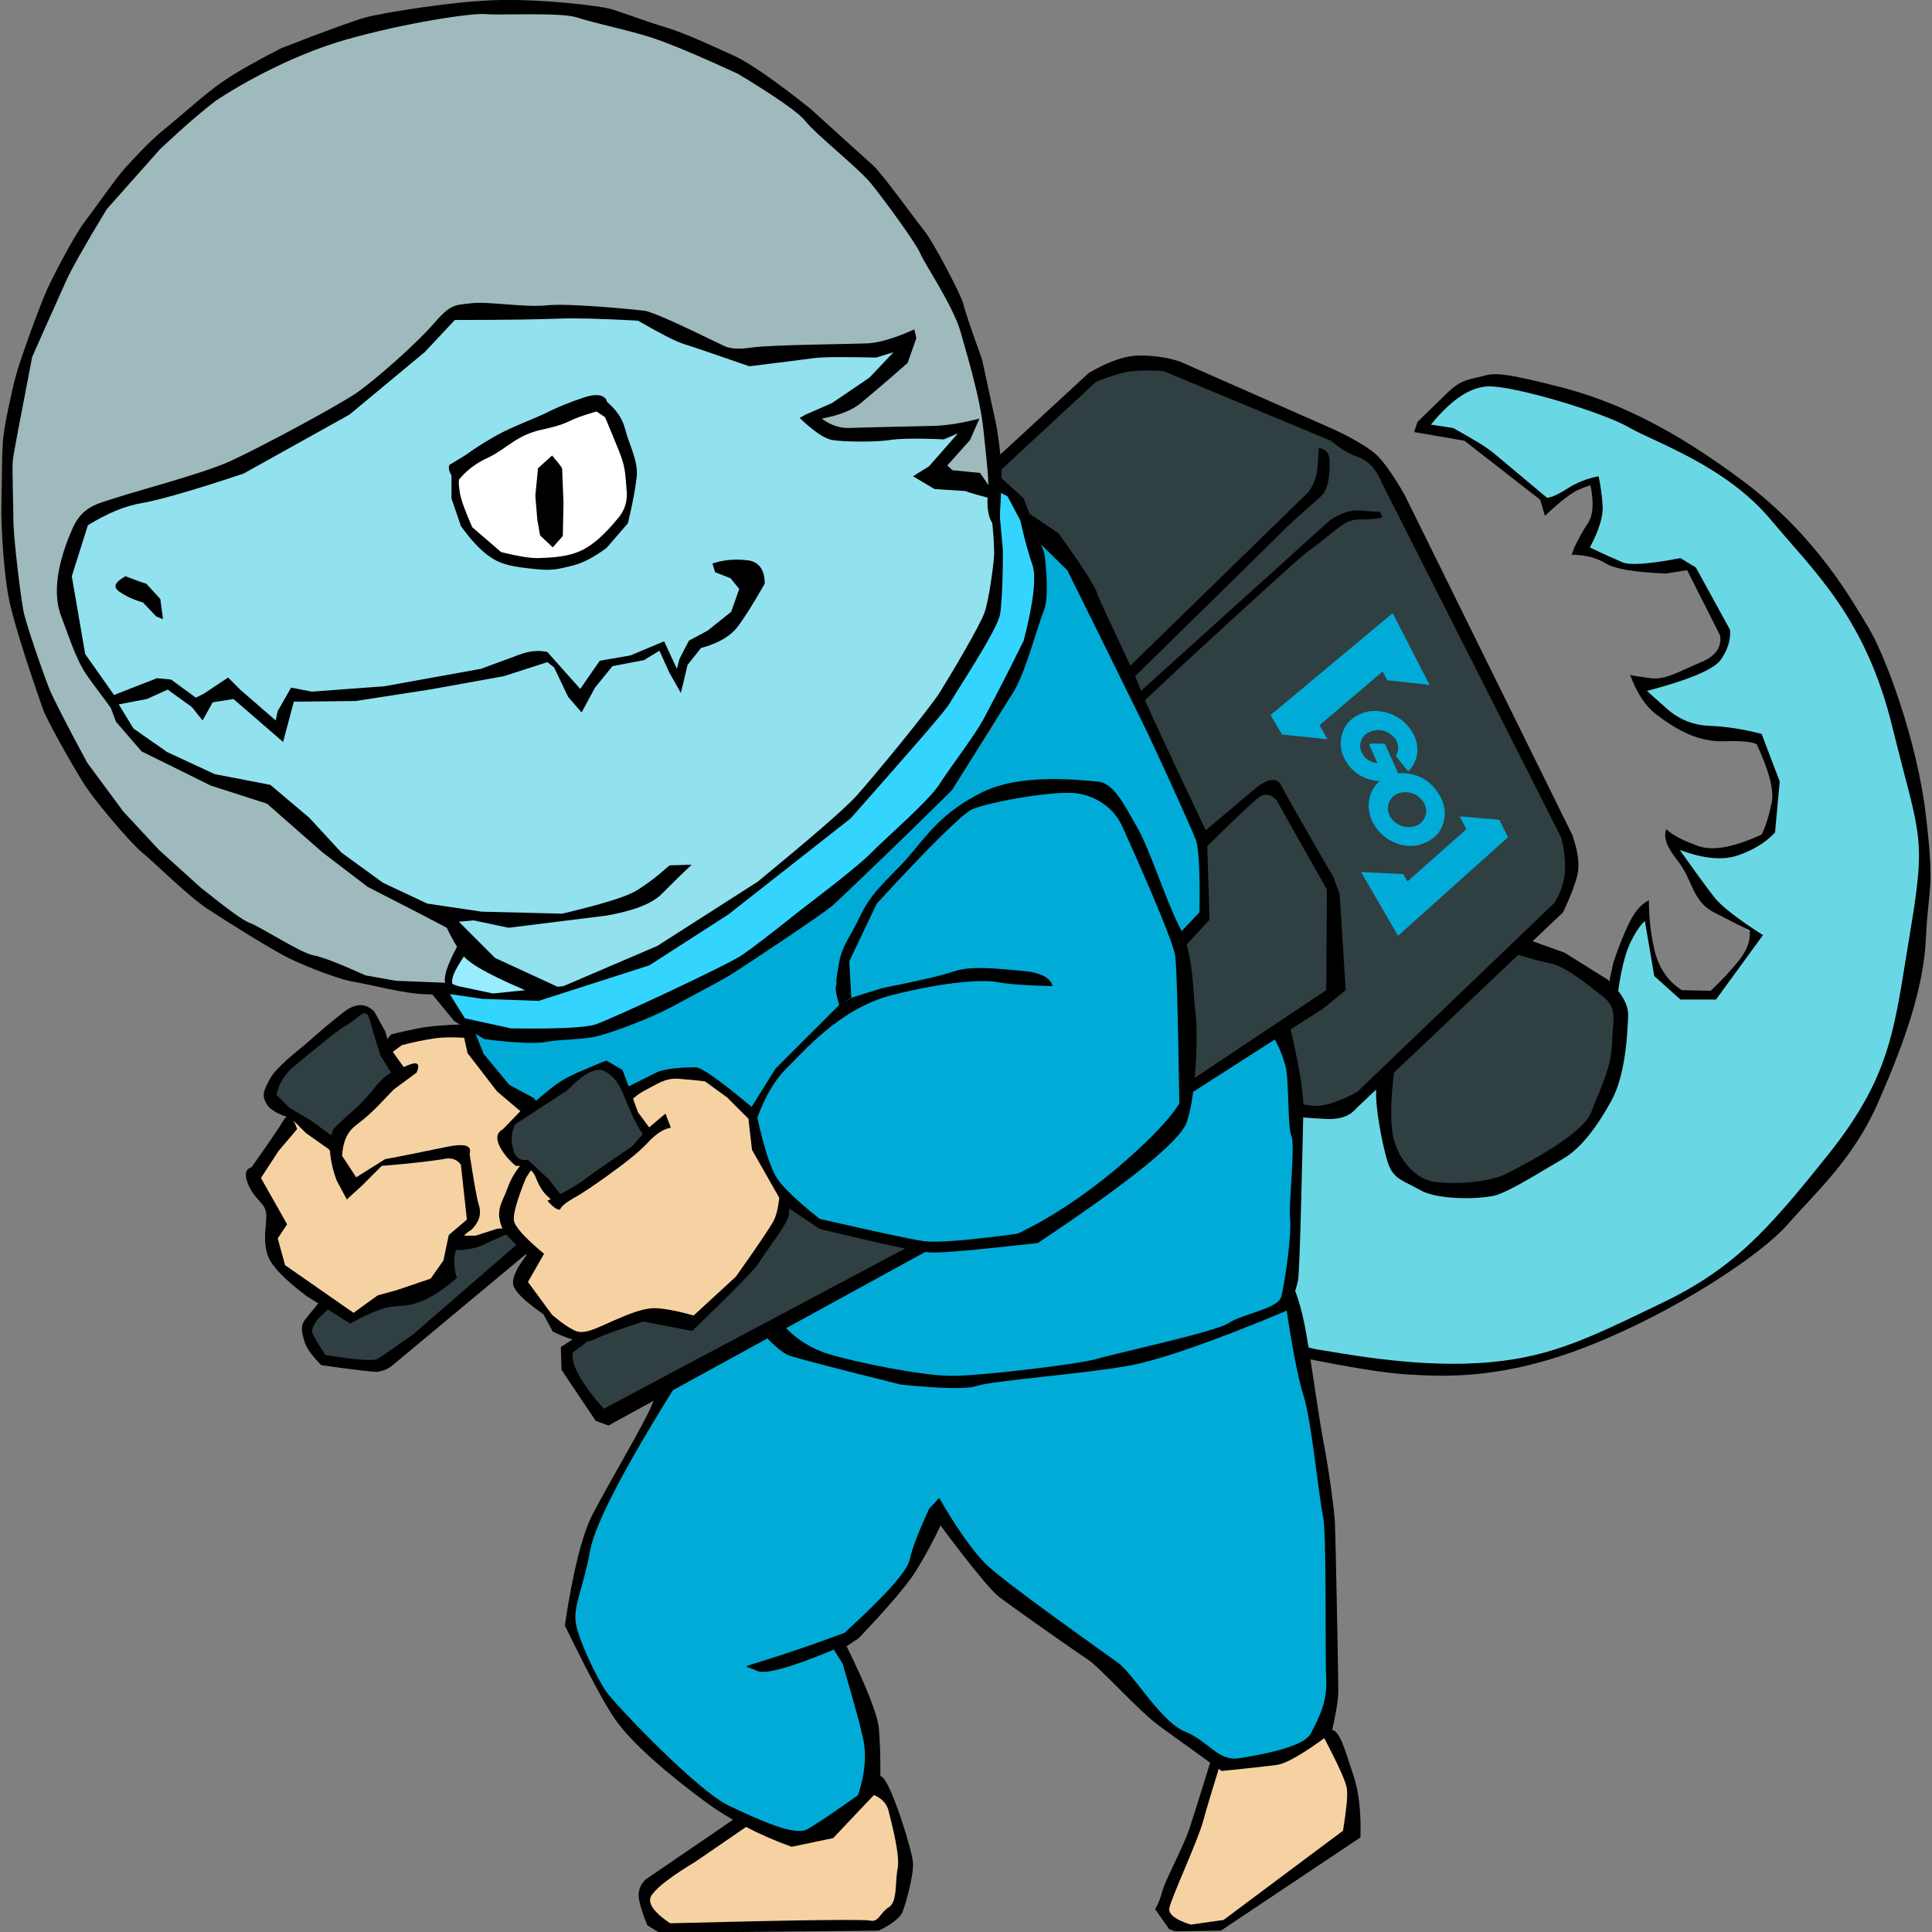 <?xml version="1.0" encoding="UTF-8" standalone="no"?>
<svg
   version="1.1"
   id="Layer_1"
   x="0"
   y="0"
   viewBox="0 0 288 288"
   xml:space="preserve"
   sodipodi:docname="zego.svg"
   inkscape:version="1.1.1 (3bf5ae0d25, 2021-09-20)"
   inkscape:export-filename="/run/media/federico/Elements/Imágenes/zego.png"
   inkscape:export-xdpi="96"
   inkscape:export-ydpi="96"
   xmlns:inkscape="http://www.inkscape.org/namespaces/inkscape"
   xmlns:sodipodi="http://sodipodi.sourceforge.net/DTD/sodipodi-0.dtd"
   xmlns="http://www.w3.org/2000/svg"
   xmlns:svg="http://www.w3.org/2000/svg"><rect x="0" y="0" width="288" height="288" fill="#808080" stroke="none"/><defs
   id="defs970" /><sodipodi:namedview
   id="namedview968"
   pagecolor="#ffffff"
   bordercolor="#666666"
   borderopacity="1.0"
   inkscape:pageshadow="2"
   inkscape:pageopacity="0.0"
   inkscape:pagecheckerboard="0"
   showgrid="false"
   inkscape:snap-global="false"
   inkscape:zoom="1.9568198"
   inkscape:cx="129.54693"
   inkscape:cy="131.59106"
   inkscape:window-width="1920"
   inkscape:window-height="1011"
   inkscape:window-x="0"
   inkscape:window-y="0"
   inkscape:window-maximized="1"
   inkscape:current-layer="Layer_1" />
  <style
   id="style913">
    .st2{fill-rule:evenodd;clip-rule:evenodd;fill:#303f42}.st3{fill:#f0ce41}.st3,.st8{fill-rule:evenodd;clip-rule:evenodd}.st9{fill:#f7a41d}
  </style>
  <path
   id="shape0"
   d="M148.2 73.8L147 59.9l-4.1-13.6-8.5-14.4-9.4-11.2-11.3-8.8-12.8-6.3-14.6-3.9-11.8-1-11.7 1.4-15.6 4.1-11.4 5.1-11 8.5-10.2 11.6-8 15.4-3.2 7.9-2.2 13.5v13.9l1.6 10.5 4.5 12.3 7.5 13.7 12 12.1 9.6 7.2 13.6 6.7 7.4 2.2 8.9.4 4.6 1.1 10.9.1 12.2-4.5 12.7-7.3 18.3-14 15.6-18.6 6.9-11.1 1.3-7.3v-6s-.2-1.9-.6-5.8z"
   fill-rule="evenodd"
   clip-rule="evenodd"
   fill="#c0fdf1"
   fill-opacity=".486"
   style="fill:#c0f6fd;fill-opacity:0.486" />
  <path
   id="shape1"
   d="M154.4 78.6l6.2 6.8 11.9 24.5 6.2 13.2 1 7.4v6.6l-2.6 2.6-.8 1.5 1 15.3-.1 5.4 7-3.8 7-4.6 2.6 10.2-.8 27.6.5 5.7 4.8 27.5.8 17.9-.8 14.4-3.4 3.8-8.9 2.5-5.7-.9-15-13.4-12.5-9.3-8.5-7.8-3.7-5.9-.4.4-1.1.9-4.1 8.4-8.1 8.8-1.4 1 4.4 11.8.6 8.8-4 4.7-5.8 3.5-3.8-.3-7.3-3.4-9.2-6.7-9-9-5.4-10.3-.3-5.3 2.7-10.9 4.5-8.6 6.2-11.4 1.3-2.1 36.8-20.1-1.1-.8-8.3-1.7-5-1.2-5.1-3.6-2.9-3.8-1.7-5.2-.8-4-3.9-3.5-4.7-2.5-6.1.9-3.5 2.1-.9-1.3-1.7-1.8-2.4-.3-4 1.9-4.8 3.6-1.7.2-5.6-5.2-2.9-5.3.5-1.5 7.1 1.5 14.4-1.2 11.6-5.8 17.2-10.7 12.7-11.3 9-9.5 5.1-7.2 5.5-10.8 1.8-5.6.8-6.2c-.3-.1-.7-2.6-1.4-7.6z"
   fill-rule="evenodd"
   clip-rule="evenodd"
   fill="#f7a41d"
   style="fill:#00acd7" />
  <path
   id="shape2"
   class="st2"
   d="M77.9 185.9l-20.8 17.9-9-.7-2.6-5 3.3-4.4 3 2 1.4.3 4.5-2.8 6.9-1.2 2.4-2.9.7-3.7 4.8-.7 3.6-1.7c-.2.2.4 1.1 1.8 2.9z" />
  <path
   id="shape3"
   class="st2"
   d="M84.6 201.1l6.3-2.8 6.4-2.4 6 1.6 9.1-9.4 3.9-6.2 1-2.8 2.2 1.1 4.6 3 9.7 1.4 2.3 1.3-45.8 25.3-2.6-2-3.5-5.5c.1.2.2-.7.4-2.6z" />
  <path
   id="shape4"
   class="st2"
   d="M148.3 69.8l15.2-14.3 8.8-1.8 27.5 11.7 4.9 2.7 4.7 7.5 24.1 48.8.6 6.3-2 5.2-5.4 4.7 3.2 1.6c2.5.3 4.6 1.1 6.4 2.3 1.8 1.2 3.4 2.9 5 5.1l-.2 7.8-2.7 8.4-5 5.4-9.1 4.9-6.1 1.1-6.7-.9-3.8-3.3-1.2-7.1-.1-5.6-5.6 4.4-3.8 1h-3.6l-1.5-9.7-1.3-2.8-14.1 9.3.1-16.2-1.2-6.5 3.8-3.5.2-11.9-11.9-24.2-7.6-16.5-6.2-5.4-1.8-3.2-2.3-2.4-1.5-.9c.3.3.2-.4.2-2z" />
  <path
   id="shape5"
   class="st3"
   d="M148.3 72.7l2.7.9 2.8 6 1.4 9.3-2.1 7.6-5.1 11-6.7 9.7-7.7 7.8-8.2 7.8-12.6 9.2-9.4 5.2-13.1 6.5-9 .8L71 154l-3.6-3-1.9-2.9 2.5-.6 7.1 1.2 6.4-.6 9.8-2.8 9.1-5 11.8-7.5 16-13.6 12.8-15.7 6.4-10.8 1.5-7.6-.1-7.1c0 .1-.1-1.7-.5-5.3z"
   style="fill:#33d5ff;fill-opacity:1" />
  <path
   id="shape6"
   class="st3"
   d="M117.5 178.8l-4.1-5.8-1.2-6-.4-1.6-6.5-4.8-3.6-1-5.4 1.6-3 1.5 1.9 3.8 1.4 2.5-3.9 4-7.9 5.5-1.9 1-2-4.1-2.8-2-1.6-.3-1.4-3.7 2.5-3.2L79 165l-6.2-4.9-3-6.1-1.8-.7-7.2 1.3-3.4.8 1 3.4 1.8 1.4-9.3 7.8-1.7 3-3.1-3.4-2.3-.7-5.4 7.1.9 3.3 1.9 4.3-.2 3.2.7 3.3 9.6 7.7h1.9l5.1-2.5 5-1.1 3.6-2.1.9-4.2 1.7-.7 6.4-1.9 2.5 2.2 1.4 2.4-1.8 3.2 3 4.5 2.7 2.9 2.8 1.5 10.8-4.1 4.9 1.3 2-.3 8.7-9 3.7-5.5c-.1-.1.2-1.3.9-3.6z"
   style="fill:#f6d2a2;fill-opacity:1" />
  <path
   id="shape7"
   class="st3"
   d="M181.4 263.5l8.1-1.1 4.9-2.1 2.5-2.3 1.8 1.8 2.7 7.2v6.1l-11.1 8.4-7.9 5.8-5.1.4-2.2-.8-2.1-2.6 6-14.7c.1 0 .9-2.1 2.4-6.1z"
   style="fill:#f6d2a2;fill-opacity:1" />
  <path
   id="shape8"
   class="st3"
   d="M130.2 266.3l2.8 3 1.7 8.7-.6 5.8-2.2 2.6-3.7 1.3-30-.1c-2.3-2.9-2.8-5-1.6-6.3s3.1-2.7 5.8-4.1l8.1-6 4.8 2.4 4.8.6 4-2.3c.1 0 2.1-1.9 6.1-5.6z"
   style="fill:#f6d2a2;fill-opacity:1" />
  <path
   id="shape9"
   class="st2"
   d="M83.4 179.3l13.1-9.8-1-2.4-2.1-4.7-2.1-3.2-1.7-.5-8.1 4.7-5 3.8-1.3 2.1 1.3 3.7 2.2.8 2.2 2.2c.2-.1 1 1 2.5 3.3z" />
  <path
   id="shape10"
   class="st2"
   d="M50 170.2l4.2-5.6 5.4-4.2-2.7-5.2-1.3-3.9-1.4-.8-5.4 3.5-5.8 5-2.7 3.4.7 2.6 3.6 2.1 2.2 1.4c.1 0 1.1.6 3.2 1.7z" />
  <path
   id="shape11"
   d="M206.5 160.3l-4.6 4-3.4 1.7-5.5-.5-.3 24-.6 3.8 1.7 5.8.6 2.8 21 2.1 11.6-.4 9.1-3.3 14-6.6 13.9-9.9 9.5-11.4 7.3-11.5 3.5-13.1 1.8-10.9.8-11.5-1.8-10.2-4.2-14.7-5-10-9.4-11.6-5.8-5.8-9.2-6.1-11.2-5.7-11.2-3.6-6.4-1.2-3.5.5-4.4 3.1-2.5 2.8-.3 1.1 4.4.4 6.2 3.4 5.9 4.9 2.4 2.2 4.3-2.6 2.6-.7.6 3.6-1.2 4.3-1.4 1.7 1.4 1.2 3.9 1.6 3.9.5 4.9-.2 1.4.2 1.1.5 3.9 7.9 1.1 2.5-1.2 2.5-2.8 1.8-4.3 2-4.7-.1 2.2 3.6 5.6 3.5 7.8 1 2 .4 2.4 5.8-.4 7.7-5 3.2-4.4.2-5.1-1.7.3 1.7 3.4 5.6 3.8 3.6 4.5 3.2-1 2.6-4.7 6-4.5.3-1.2-.1-3.3-3.3-1.8-8.9-2.9 4.3-2 8.2 1.2 2.3-.3 10.2-7 9.7-9.8 5.9-7.1 1.1-6.4-1.5-3.6-5.1-.9-5.4c-.1-.2.1-2 .3-5.4z"
   fill-rule="evenodd"
   clip-rule="evenodd"
   fill="#728942"
   style="fill:#6ad7e5" />
  <path
   id="shape12"
   d="M148.6 74.4l-3.7-2.8-6.3-.8 5.8-6.4-1.4-.6-14.5 1-5.2-.5-1.8-2.3 6.8-3.1 5.9-5.5.6-2.7-5.6 1.7-17 .6-7.7-2-7.5-3.8-26.5-.8-2.7-.3-3.5 3.9L49 62.4l-13.4 7.1-15.2 5.1-7.6 2.6-3 7.7 1.3 8.7.7 4.7 3.2 3.9 1.9 2.2 2 4.3 6.7 4.5 7.3 3.4 6.4 1.8 5.6 4.1 9 8.3 6.9 3.4 6.8 3.7 3.8 4.4 10.3 5.3 9.1-2.5 11.2-5.3 11.3-7.9 12.4-9.9 6.8-7.6 11-13.8 4.4-9.3 1-7.4-.3-6.2v-3.3z"
   fill-rule="evenodd"
   clip-rule="evenodd"
   fill="#9ca76c"
   style="fill:#91e1ee;fill-opacity:1" />
  <path
   id="shape13"
   d="M88.3 60.4l-12.1 4.1-8.2 5.3-.1 5.2 3.3 5.6 5.2 3.1h6l7.7-2.9 3.1-3.5 1.2-6.9-1.5-5.9-2-2.5c-.1-.1-.9-.6-2.6-1.6z"
   fill-rule="evenodd"
   clip-rule="evenodd"
   fill="#edf7ce"
   style="fill:#ffffff" />
  <path
   id="shape14"
   d="M82.1 147.7l-7.1-3-5.7-3.8-1.9 3.3-.8 2.7.8.3 4.8 1.2 6.1-.1c0 .1 1.3-.1 3.8-.6z"
   fill-rule="evenodd"
   clip-rule="evenodd"
   fill="#dbcb88"
   style="fill:#99ebff;fill-opacity:1" />
  <path
   class="st8"
   d="M148.9 79.2c.1-1.4.4-6.4.4-8.6 0-2.2-.6-6.5-.9-7.8-.2-.9-.9-4-2-9.2-1.7-4.7-2.6-7.4-2.8-8.3-.3-1.3-4.6-9.5-5.9-11-1.2-1.5-6.2-8.4-7.5-9.6-.9-.8-4-3.6-9.4-8.5-5.4-4.3-9.2-6.9-11.4-7.9-3.3-1.5-7.6-3.5-10.4-4.3-2.7-.8-6.6-2.3-8.1-2.7S81.6-.1 74.7 0 56.6 2 54.5 2.6C53 3 48.8 4.5 41.9 7.2c-3.9 2-6.7 3.6-8.6 4.9-2.8 1.9-6.1 5-8.6 7s-4.9 4.7-6.1 6c-1.2 1.3-4.4 5.9-6 8C11 35.2 7.8 41.4 7 43.2c-.8 1.8-1.8 4.5-2.7 7-.9 2.6-1.8 4.9-2.5 8.1-.7 3.2-1.3 5.9-1.4 8-.1 1.4-.1 4.8-.2 10.1.1 5.1.5 9.1 1 12.2.8 4.6 4.6 15.4 5.2 17.1s4.4 8.4 5.9 10.8c1.5 2.5 6.9 8.9 8.9 10.6 2 1.6 6.4 6.1 9.6 8.3 3.2 2.1 9.9 6.3 12.4 7.5 2.5 1.2 7.5 3.2 9.8 3.5 2.3.4 7.2 1.7 10.2 1.8 2 .1 4.2 0 6.5-.1l-3.3-1.6-7.4-.3-4.5-.8c-4-1.8-6.6-2.8-7.8-3-1.8-.3-8-4.3-9.4-4.8-1-.3-3.4-2.1-7.4-5.3l-6.2-5.6-5.3-5.7-5.4-7.3c-3.3-6.1-5.1-9.7-5.6-10.9-.7-1.7-3.9-10.7-4-12.3C3.1 89 2 80.1 2 77.7c0-2.3-.2-7.6-.1-9 .1-1 1.1-6.2 2.9-15.5 2.6-5.9 4.3-9.6 5-11.2.7-1.6 2.7-5.2 6.1-10.8l7.9-8.9c3.9-3.7 6.8-6.1 8.4-7.3 2.5-1.7 10.6-6.6 19.4-9.1s18.8-4 20.8-3.8c2 .2 11.2-.3 13.6.5s7.3 1.8 10.8 2.9c2.3.7 6.7 2.5 13.2 5.5 5.8 3.5 9.2 5.9 10.1 7.1 1.5 1.9 7.9 7 9.7 9.2 1.8 2.2 6.8 9 7.4 10.5.6 1.5 4.9 7.8 6 11.7 1.1 3.9 2.9 9.8 3.4 14.6.5 4.7.9 8.1.7 9.7-.2 1.1-.1 2.2.2 3.3.2.6.7 1.4 1.4 2.1z"
   id="path930" />
  <path
   id="shape15"
   class="st8"
   d="M148.9 74.6l-2.8-4.1-4.1-.4-.8-.7 3.4-3.8 1.4-3.2c-2.7.7-5.2 1.1-7.5 1.1-3.5.1-9.7.2-12 .3-1.5 0-2.8-.5-4-1.4 2.7-.5 4.6-1.3 5.8-2.3 1.2-1 3.6-3 7-6l1.3-3.7-.3-1.3c-3.1 1.4-5.6 2.1-7.4 2.1-2.8.1-14 .2-16.8.6-1.9.3-3.4.2-4.3-.3-6.8-3.3-10.7-5.1-11.9-5.2-1.8-.2-10.9-1.1-14.2-.8-3.3.4-8.8-.6-11.4-.3-2.6.3-3.1.1-5.7 3.1-2.5 2.9-8.3 8-11.2 10.1-3 2.1-15.2 8.6-19.2 10.4S20 73.3 17.3 74.2c-2.7.9-5 1.2-6.5 4.6-1.5 3.4-3.3 8.8-1.7 13 1.6 4.2 2.3 6.8 4.3 9.5 1.3 1.8 2.4 3.2 3.1 4.2l.8 2.1 3.8 4.4 10.3 5.1 8.4 2.7L48 127l6.8 5.2 7.6 3.9 4.2 2.2c.7 1.5 1.5 2.9 2.5 4.2 1 1.3 4.7 3.3 11.1 5.9l4-.8-10.4-4.8-5.4-5.4 2.2-.2 5.2 1.1 14.5-1.8c4.1-.7 6.9-1.8 8.3-3.2 1.4-1.4 2.9-2.9 4.5-4.4l-3.3.1c-1.9 1.7-3.5 2.9-5 3.8-1.5.9-5.1 2-11 3.4l-12-.3-8.1-1.2-6.6-3.1-6.2-4.5-4.8-5.2-5.8-4.9-8.3-1.6-7.1-3.3-5-3.5-2.2-3.6 4.2-.8 3.1-1.4 3.6 2.6 1.6 2 1.5-2.7 3.1-.5 7.4 6.4 1.6-6 9.2-.1 11-1.7 11.1-2 6.5-2.1 1 .8 2.1 4.4 2 2.3 2-3.7 2.6-3.2 4.7-.9 2.3-1.4 1.5 3.3 1.7 3 1-4.2 2-2.5c2.6-.7 4.4-1.8 5.4-3.1s2.4-3.5 4.1-6.5c0-2.2-1-3.4-2.8-3.5-1.8-.2-3.5 0-5 .5l.4 1.3 2.3.9 1.3 1.6-1.2 3.4-3.5 2.8-2.8 1.5-1.4 2.7-.4 1.5-1.9-4.1-5 2.1-4.6.8-2.9 4.2-4.9-5.5c-1.2-.3-2.6-.2-4.2.4-1.6.6-3.5 1.3-5.7 2.1l-14.4 2.6-10.8.8-3.1-.6-2 3.5-.3 1.4-5.3-4.6L34 101l-3.6 2.4-1.2.6-3.7-2.7-2.1-.2-6.4 2.5-4.3-6.1-2-11.6 2.4-7.6c2.9-1.8 5.6-2.9 8-3.3 2.4-.4 7.4-1.8 15.2-4.4l15.8-8.8 11.2-9.3 4.5-4.8c8 0 13.1-.1 15.5-.2 2.4-.1 6.3 0 11.8.3 3.3 1.9 5.6 3.1 6.9 3.5s4.5 1.5 9.7 3.3c4.9-.6 8-1 9.5-1.2 1.5-.2 4.6-.2 9.4-.1l2.6-.8-3.6 3.8-5.6 3.8-3.9 1.7-.9.5c2.1 2 3.7 3.1 4.9 3.3 1.8.3 6.7.3 8.5 0 1.2-.2 3.9-.3 8.1-.1l2.1-.9-4.3 4.9-2.4 1.5 3.2 1.9 4.6.3c.5.2 2.1.7 5 1.4z" />
  <path
   id="shape16"
   class="st8"
   d="M18.7 85.9c-1.6.9-1.9 1.6-.9 2.3 1 .7 2.1 1.2 3.5 1.6l2 2.1 1 .4-.4-3-2.1-2.3c-.5-.1-1.5-.5-3.1-1.1z" />
  <path
   id="shape17"
   class="st8"
   d="M68.1 71.9c1.2-1.6 2.7-2.8 4.7-3.7 2.9-1.4 4.2-3.4 8.2-4.2 4-.9 3.3-1.2 6.1-2.1 1.8-.6 3-.9 3.7-.8l-.4-1.5c-.5-.8-1.6-.9-3.2-.4-2.4.8-3.9 1.4-6.3 2.6-2.5 1.1-5.2 2.1-7.4 3.4-1.4.8-2.8 1.7-4.2 2.7L67 69.3c-.3.6.1 1.5 1.1 2.6z" />
  <path
   id="shape18"
   class="st8"
   d="M90.1 59.6c1.7 1.3 2.7 2.8 3.1 4.4.6 2.4 2 4.7 1.7 7.2-.2 1.7-.6 3.9-1.3 6.8l-3.2 3.7c-1.8 1.3-3.4 2.2-5 2.6-2.4.6-3.2.8-5.9.5-2.7-.3-4.7-.5-6.6-1.9-1.3-.9-2.7-2.4-4.2-4.5l-1.4-4.1v-4.4l1.4-.4c-.3 1.2-.4 2.4-.2 3.6.1 1.1.8 3 1.9 5.5l4.3 3.7c2.4.6 4.2.9 5.5.9 1.9-.1 4.5-.1 6.8-1.3 1.5-.8 3.2-2.3 5-4.5 1.1-1.2 1.6-2.7 1.4-4.4-.2-2.6-.2-3.4-1.1-5.7-.6-1.5-1.3-3.2-2.1-5.1l-2.4-1.6c-.1-.2.8-.5 2.3-1z" />
  <path
   id="shape19"
   class="st8"
   d="M82.3 67.9l-2.1 1.9-.4 4.1.3 3.6.4 2.3 1.9 1.8 1.5-1.7.1-4.9-.2-5.1c0-.2-.5-.8-1.5-2z" />
  <path
   id="shape20"
   class="st8"
   d="M147.7 76.1c.4 3.1.5 5.2.5 6.5-.1 1.9-.8 6.8-1.4 8.6-.6 1.9-5.2 9.6-6.7 12-1.5 2.4-9.7 12.4-12.4 15.4-1.8 2-6.7 6.2-14.7 12.8L98 141l-14 6-10.5 1.1-5.2-1.1-1.4-.5-.4 1.6 5.4.8 8.4.3 16.5-5.3 11.8-7.6 18.2-14.3c9.1-10.3 14.1-16 14.8-17.2 1-1.8 7.1-10.9 7.5-13.3.2-1.5.4-4.7.4-9.5l-.7-7.7c.1.1-.3.7-1.1 1.8z" />
  <path
   id="shape21"
   class="st8"
   d="M66.3 147l3 4.8 6.9 1.5c6.8.1 11-.1 12.6-.6 2.4-.8 20.2-9.1 21.9-10.4 1.2-.8 4.1-3 8.6-6.6 5.9-4.5 9.5-7.4 10.9-8.9 2.1-2.1 8-7.2 9.7-9.7 1.6-2.5 5.2-7.2 6.6-9.7.9-1.7 3-5.6 6.1-11.9 1.5-5.8 1.9-9.6 1.3-11.3-.6-1.7-1.2-3.9-1.8-6.6l-1.9-3.6-1.9-1 .9-1.8 3.4 3.1 3.1 8.2c.5 4.4.5 7.3-.2 8.8-.9 2.3-2.7 9.1-4.4 11.8-1.1 1.8-4.2 6.7-9.2 14.7l-5.8 5.7c-6.8 6.6-10.8 10.4-11.9 11.4-1.7 1.5-13.1 9-14.8 10.1-1.7 1.1-5.4 3-9.1 5-3.7 2-9.3 4-11.4 4.5-2.1.5-5.2.4-7.4.8-1.5.3-4.6.2-9.3-.4l-4.5-2.7-3.7-4.5c1-.1 1.8-.3 2.3-.7z" />
  <path
   id="shape22"
   class="st8"
   d="M70.6 153.4l1.5 3.7 3.8 4.6 3.7 2 .6.8L78 166l-3.9-3.3-4.4-5.7-1.1-5c.2.5.8.9 2 1.4z" />
  <path
   id="shape23"
   class="st8"
   d="M68.9 152.7c-2.9.1-5.1.3-6.6.6s-2.8.6-4 .9l-1.1 1.4.8 1.6 1.9-1.4c1.9-.5 3.5-.8 4.8-1 1.3-.2 2.8-.2 4.5-.1.7 0 .6-.6-.3-2z" />
  <path
   id="shape24"
   class="st8"
   d="M76.6 183.6c-1.2.4-2.5 1-4 1.7-1.1.6-2.3.9-3.6 1s-2-.1-2-.5l1.2-1.6h2.7l2.8-.9c.7-.3 1.6-.2 2.9.3z" />
  <path
   id="shape25"
   class="st8"
   d="M58.7 162.4l3.4-2.5c.6-1.4.1-1.7-1.3-1.1-2.1.9-3.2 1.1-5 3.4-1.2 1.5-2.4 2.8-3.7 3.8l-2.4 2.3c-.4 1-.6 2.1-.5 3.4.1 1.3.4 2.7 1 4.3l1.5 2.8 2.3-2.1 2.9-2.9c4.9-.4 7.9-.8 9.1-1 1.2-.3 2.1 0 2.7.8l.9 8.2-2.7 2.3-.8 3.8-1.9 2.7-5 1.7-2.9.8-3.6 2.6-10.2-7.1-1.1-4 1.4-2.1-3.9-6.9 2.6-4 2.8-3.3c-.7-2-1.4-2.4-2.1-1.2-.7 1.2-2.3 3.5-4.7 6.9-1 .3-1.1 1.2-.4 2.8 1.1 2.3 2.6 2.6 2.6 4.4 0 1.8-.5 3.2.1 5.6.4 1.6 2.3 3.7 5.9 6.4l6.5 4.1c1.6-.9 3.1-1.6 4.5-2.1 2.1-.8 3.3-.2 5.8-1.1 1.7-.6 3.5-1.8 5.6-3.6-.5-1.7-.5-3.1-.1-4.3.4-1.2 1.1-2.2 2.3-2.9 1.1-1.1 1.5-2.3 1.1-3.6-.4-1.3-.8-3.9-1.4-7.7.4-1.3-.8-1.6-3.6-1-2.9.6-5.8 1.2-9 1.8l-4.3 2.7-2.1-3.2c.1-2.1.8-3.6 2-4.5 1.9-1.5 2.2-1.7 5.7-5.4z" />
  <path
   id="shape26"
   class="st8"
   d="M60.7 159.8l-2.5-3.5-.8-2.6-1.6-2.9c-1.3-1.3-2.8-1.3-4.6.1-1.8 1.4-3.7 3-5.7 4.8-2.9 2.3-4.7 4-5.3 5.2-.9 1.7-1.2 2.3-.5 3.6.5.9 1.7 1.6 3.7 2.2l2.2 2.2 3.4 2.4 1 1.3v-2.9l-3.7-2.7-3.2-1.9-1.9-1.9c.4-1.8 1.4-3.3 2.9-4.5 2.3-1.8 5.8-4.9 7.6-5.9 1.8-1 2.8-2.9 3.4-.8.4 1.4.9 3.1 1.6 5.3l1.9 3.1c.4.4 1.1.2 2.1-.6z" />
  <path
   id="shape27"
   class="st8"
   d="M81.6 179c1.9-1 4-2 5.7-3.3 1.2-.9 3.5-2.5 6.9-4.8l2.4-2.7 2.6-2.2.8 2.1c-1.1.2-2.2.9-3.4 2.2-1.2 1.3-3.3 3-6.1 5-2.1 1.5-3.7 2.6-5 3.3-1.2.7-1.9 1.3-2 1.7-.4.1-1-.3-1.9-1.3z" />
  <path
   id="shape28"
   class="st8"
   d="M97.1 168.5l-2-2.7-1.3-3.6-1-2.7-2.4-1.4c-.9.3-2.2.9-4.1 1.7-2.8 1.2-3.9 2.2-5.7 3.7-1.2 1-2.1 1.7-2.8 1.9l-2.8 2.9c-.9.5-1.1 1.3-.6 2.4.5 1.1 1.4 2.2 2.5 3.1 1.5-.1 2.5.5 3 1.8s1.1 2.2 1.8 2.8l1.2 1.1 1-1-2.1-2.7-3.1-2.9c-1.1.2-1.9-.3-2.2-1.6-.4-1.2-.3-2.5.3-3.7l7.8-5.1c2.4-2.5 4.2-3.4 5.4-2.9 1.2.6 2 1.5 2.7 3l1.6 3.8c1.1 2.2 1.8 3.2 2.1 3.1.3-.2.6-.5.7-1z" />
  <path
   id="shape29"
   class="st8"
   d="M112.4 165.3c-4.9-4.1-7.8-6.2-8.7-6.2-1.4 0-4.5.1-5.9.8l-4.4 2.2.5 2.1c.7-.7 1.5-1.3 2.5-1.8 1.4-.7 2.7-1.7 4.6-1.6 1.2.1 2.6.2 4.1.4l3.3 2.4 3.4 3.4c-.1-.1.2-.6.6-1.7z" />
  <path
   id="shape30"
   class="st8"
   d="M77.6 173.7c-.9 1.1-1.5 2.2-1.9 3.3-.6 1.7-1.3 2.6-1.3 4 0 .9.3 1.8.8 2.8l3.3 3.3c-1.8 2.3-2.4 4-1.8 4.9.5 1 2 2.3 4.3 3.9l1.4 2.6c2.9 1.4 4.9 1.8 6.1 1.2 1.2-.6 3.6-1.5 7.4-2.7l7.3 1.4c6.1-5.9 9.4-9.3 9.9-10.1.7-1.3 4.3-5.8 4.5-7.2.1-.9.1-2 0-3.3l-1.4.5c-.2 1.8-.5 3.1-1 3.9-.5.9-2.3 3.6-5.5 8.1l-6.3 5.8c-2.8-.8-4.8-1.1-6-1.1-1.7.1-3.5.8-5.8 1.8s-4.4 2.2-5.8 1.6c-.9-.4-2.1-1.2-3.5-2.4l-3.6-4.9 2.4-4.2c-2.9-2.4-4.4-4.1-4.5-5-.1-1 .5-3.1 1.8-6.3l.9-1.4c.2.1-.4-.2-1.7-.5z" />
  <path
   id="shape31"
   class="st8"
   d="M78.7 186.7l-20.4 17c-.7.5-1.4.7-2.1.8-.7 0-3.4-.3-8.3-1-1.4-1.4-2.3-2.6-2.6-3.8-.5-1.8-.4-2.3.5-3.4.6-.7 1.3-1.6 2.2-2.7l1.7.8-2.4 2.3c-.7 1-.9 1.7-.7 2.1.2.4.8 1.5 1.9 3.2 4.5.7 7 .9 7.7.6.6-.3 2.4-1.6 5.4-3.7l15.8-13.7c.2-.2.6.4 1.3 1.5z" />
  <path
   id="shape32"
   class="st8"
   d="M125.1 149.8l1.8-1.1-.3-5.4 4.1-8.6c7.9-8.6 12.6-13.2 14.1-14 2.3-1.1 12.8-3 16-2.4 3.2.6 5.4 2.5 6.5 4.9 1.1 2.4 7.7 17.1 7.9 19.4.2 1.5.4 8.8.6 21.9-1.7 2.7-5 6-9.6 9.9-4.7 3.9-9.5 7.1-14.5 9.5-7.4 1-12.1 1.4-14.1 1.1-2-.3-7.1-1.4-15.4-3.3-3.4-2.7-5.5-4.7-6.4-6.1-.9-1.4-1.9-4.4-2.9-9 1.2-3.3 2.7-5.7 4.3-7.3 2.5-2.4 7.9-9 15.9-11s13.4-2.3 15.6-1.9c1.4.3 4.2.5 8.2.6-.3-1.3-1.9-2.1-4.8-2.3-4.4-.4-7.4-.7-9.9.1-1.7.6-5.2 1.4-10.7 2.5l-4.5 1.4-1.9 1.1-9.5 9.5-4 6.4v1.4l.5 4.3 4.6 8.1 5.5 3.7c9.1 2.2 14.6 3.4 16.4 3.5 1.8.1 7.2-.4 16.1-1.4 13.8-9.2 21.2-15.2 22.2-18 1.5-4.3 1.7-13.7 1.3-16.5-.4-2.8-.2-8.6-2.4-12.7-2.1-4.1-4.3-11.3-6.3-14.8s-3.5-6.6-5.9-6.8c-2.5-.2-11.3-1.3-17.2 1.6-5.8 2.9-8.1 6.2-10.7 9.3-2.6 3.1-5.5 5.1-7.3 8.8-1.8 3.8-2.8 4.6-3.3 7.2-.3 1.7-.5 2.8-.4 3.3-.3.6 0 1.7.4 3.1z" />
  <path
   id="shape33"
   class="st8"
   d="M153.2 76.4l4.6 3.1c3.5 4.9 5.5 7.9 5.8 9.1.6 1.7 5.6 11.8 6.3 13.9.5 1.4 3.8 8.6 10 21.6l.4 13-3.5 3.8-1.6-1.1 3.6-3.8c.1-6-.1-9.5-.5-10.7-.6-1.7-7-15.7-7.9-17.4-.6-1.2-4.3-8.8-11.3-22.9l-4.9-4.8c-.4-.2-.8-1.5-1-3.8z" />
  <path
   id="shape34"
   class="st8"
   d="M138.7 186.2l-48 26.3-1.9-.7-5.1-7.6-.1-3.4 2-1.3 2.2.3-2.4 1.8c-.2 1 .2 2.2 1 3.6s2 3 3.6 4.8l45.7-24.3c-.2-.1.9.1 3 .5z" />
  <path
   id="shape35"
   class="st8"
   d="M179.1 124.3l8.2-6.9c1.8-1.4 3.1-1.5 3.7-.3s3.2 5.8 7.8 13.7l.9 2.5.9 14.3-3.3 2.7-20.6 13.2.3-2.1 20.7-13.8.1-15-7.5-13.3c-.9-1-1.9-1.1-2.8-.3-.9.7-3.7 3.3-8.2 7.8.1.1 0-.8-.2-2.5z" />
  <path
   id="shape36"
   class="st8"
   d="M148.2 68.6l14.1-13c2.9-1.7 5.4-2.6 7.6-2.6 2.2 0 4.2.3 6 .9L198.8 64c3.2 1.5 5.3 2.8 6.5 3.9 1.1 1.1 2.5 3.1 4.1 5.9l25 50.7c.9 2.6 1.1 4.6.7 6.1-.4 1.5-1.1 3.3-2.1 5.4l-30.8 29.2c-1 1.2-2.5 1.7-4.5 1.6-2-.1-3.6-.2-5-.4l.6-2.1c1.8.7 3.4.7 5 .2 1.6-.5 3-1.1 4.2-1.9l29.2-28c1.1-1.8 1.6-3.5 1.6-5.2 0-1.7-.2-3.2-.6-4.6L206 72c-.8-2-2-3.3-3.4-3.8s-2.8-1.3-4.2-2.5l-25-10.4c-1.4-.1-2.8-.1-4.3 0s-3.4.7-5.7 1.6l-15.1 14c-.1 0-.1-.8-.1-2.3z" />
  <path
   id="shape37"
   class="st8"
   d="M167.5 100.2l27.6-26.9c.8-1.2 1.2-2.4 1.3-3.6.1-1.2.1-2.2.2-2.9 1.1.1 1.7.9 1.6 2.4 0 2.2-.3 3.8-1.2 4.7-1 .9-4.2 3.7-5.1 4.6-.6.6-8.3 8.2-23.2 22.8-.2.1-.6-.3-1.2-1.1z" />
  <path
   id="shape38"
   class="st8"
   d="M169.3 103.7l28.9-26.1c1.6-1.1 3.1-1.6 4.5-1.5 1.4.1 2.4.2 3 .2l.4.8c-.2.1-.8.2-1.9.3-1.6.1-2.5-.2-4 .8s-3.5 2.8-5.1 3.9c-1 .7-7.3 6.4-18.9 17.1l-6.3 5.9s-.3-.5-.6-1.4z" />
  <path
   id="shape42"
   class="st8"
   d="M189.7 154.3l2.5-1.7c1.4 6 2.1 10.1 2.1 12.6-.1 3.7-.5 24-.8 25.6-.2 1.1-.7 2.6-1.5 4.5-11.4 4.8-19.4 7.5-23.8 8.3-6.6 1.2-20.2 2.2-22.6 3-1.6.5-5.3.4-11.3-.2-10.1-2.5-15.7-4-16.6-4.3-1-.4-2.2-1.4-3.7-3 1.3-1.5 2.2-2 2.7-1.6.7.7 2.9 3.2 7 4.4 4 1.2 13.8 3.2 18.2 3.2 4.4 0 18.5-1.7 21.5-2.5 3-.9 18-4.1 19.8-5.4 1.9-1.3 7.3-2.1 7.8-3.9.5-1.9 1.6-9.4 1.3-11.7-.2-2.3.8-10.9.2-12.3-.6-1.4-.3-8.3-.9-10.5-.7-2.2-.7-2.2-1.9-4.5z" />
  <path
   id="shape43"
   class="st8"
   d="M192.6 191.3c.9 2 1.6 4.5 2.1 7.4.8 4.5 1.9 12.7 2.6 16.3.7 3.6 1.6 9.9 1.7 12.1.1 2.2.5 22.7.5 24.9 0 1.5-.4 3.6-1 6.3-4 3-6.7 4.6-8.2 4.8-1.5.2-4.3.5-8.2.9-3.6-2.6-6.6-4.8-9-6.5-3.5-2.5-9.2-9.1-11.2-10.3-2-1.3-11.2-7.8-12.9-9.1-1.2-.9-4.1-4.4-8.8-10.7-1.2 2.6-2.5 4.9-3.8 7-1.3 2-4.1 5.3-8.4 9.8l-1.8 1.2c2.9 5.9 4.5 9.9 4.8 12.1.2 2.2.3 5.2.2 9.1l-7 7.4-6.2 1.3c-4.7-1.7-9-3.9-12.7-6.6-5.6-4.1-11.2-8.9-13.6-12.4-1.6-2.3-4.1-7-7.5-14 1.2-8.1 2.6-13.5 4.1-16.5 2.3-4.4 8-14.1 8.8-16.2.5-1.4 1.5-2.8 2.9-4.3l1.4.2C93.2 218.5 88.8 227 88 231c-1.1 6-2.7 8.6-2.1 11.3.6 2.7 3.1 7.9 4.5 9.9s13.6 14.8 18.3 17c4.7 2.2 9.7 4.5 11.6 3.5 1.3-.7 3.8-2.4 7.6-5.1 1.1-3.3 1.3-6.2.7-8.7-.6-2.6-1.6-6.2-3-10.9l-1.3-2.1c-6.4 2.7-10.2 3.7-11.4 3.2-1.7-.9-3-.3 1.4-1.7 2.9-.9 6.8-2.2 11.6-4 6-5.5 9.3-9.1 9.7-10.9.4-1.8 1.4-4.3 2.9-7.6l1.5-1.6c2.6 4.5 4.9 7.7 6.8 9.7 2.9 2.9 17.6 13.2 19.9 14.9 2.3 1.7 6.4 8.8 9.9 10.2 3.5 1.4 5 4.5 8.1 4 3.1-.5 9.6-1.6 10.7-3.7 1.1-2.1 2.5-4.7 2.3-8.1-.2-3.4.1-21.7-.5-24.4-.6-2.7-1.7-14.2-2.9-17.9-.8-2.5-1.7-7.2-2.7-14-.1-.5.2-1.4 1-2.7z" />
  <path
   id="shape44"
   class="st8"
   d="M225.6 142.1l2-2.1 5.6 2 6.4 4c2.1 1.9 3.2 3.8 3.1 5.5-.1 2.7-.4 8.8-2.5 12.6-2.1 3.8-4.5 7.1-7.3 8.7-2.8 1.6-7.6 4.7-10 5.4-2.4.6-8.6.7-11.2-.8-2.7-1.5-3.7-1.6-4.6-3.5-.8-1.9-2.8-11.3-1.6-13.2.8-1.3 1.6-1.8 2.4-1.6-.7 5.2-.7 8.9 0 11.2 1.1 3.4 3.6 5.4 5.5 5.8 1.9.4 8 .5 11.3-1.2 3.3-1.7 11.3-5.9 12.5-9.1 1.2-3.2 3-6.6 3.1-10.2.1-3.6.9-5.3-1.3-7-2.2-1.7-5.5-4.5-7.9-5-2.3-.5-2.3-.5-5.5-1.5z" />
  <path
   id="shape45"
   class="st8"
   d="M110.1 270.7l-13.9 9.5c-.7.7-1 1.5-1 2.3 0 .8.4 2.3 1.3 4.5l1.8 1.1 32.7-.3c2-1 3.1-1.9 3.5-2.7.5-1.2 1.7-5.5 1.6-7.4-.1-1.8-3.2-11.8-4.6-12.8-1-.7-1.6.1-2 2.4 1.7.5 2.7 1.4 3 2.8.5 2.1 1.7 6.5 1.3 8.5-.4 2 0 4.9-1.3 5.7s-1.5 2.3-2.8 2c-.9-.2-10.8-.1-29.8.4-2.7-1.8-3.6-3.3-2.6-4.4.9-1.2 3.1-2.8 6.4-4.8l8.3-5.7c-.2-.4-.7-.8-1.9-1.1z" />
  <path
   id="shape46"
   class="st8"
   d="M180.6 262.1c-.5 1.6-2.4 7.8-3.3 10.5-.9 2.7-3.5 7.5-4 9.2-.3 1.2-.7 2.1-1.1 2.8l2.1 3 .9.3 6.8-.1 20.8-13.9c.1-3.6-.2-6.7-1-9.1-1.2-3.6-2.1-7-3.3-6.9-.8.1-1.2.4-1.2 1 2.3 4.4 3.5 7 3.5 8 .1.9-.1 2.9-.6 6l-17.8 13.3-4.9.7c-2.2-.7-3.3-1.5-3.2-2.4.2-1.4 4.4-10.4 5.1-13.2.5-1.9 1.3-4.4 2.3-7.7 0-.9-.4-1.3-1.1-1.5z" />
  <path
   id="shape47"
   class="st8"
   d="M194.1 202.4c7 1.4 12.3 2.3 15.9 2.5 5.4.3 14 .8 26.9-4.3 12.9-5.1 25.6-13.5 29.6-18.1 4-4.6 9.7-9.6 13.4-18 3.7-8.4 6.9-17 7.2-24.8.4-7.9 1.3-6.9 0-18.1-1.3-11.2-6.1-24-8.6-28.1-2.5-4.1-7.6-13.4-18.4-21.6-10.8-8.1-19.3-12.1-27.5-14.2-8.2-2.1-9.8-2.2-11.7-1.6-1.9.5-3.1.4-5.4 2.7-1.6 1.6-3 2.9-4.2 4.1l-.5 1.5 7.5 1.3 11.3 8.8.7 2.4c2.2-2.1 3.9-3.4 5-3.9 1.2-.5 1.8-.7 1.8-.6.5 2.5.4 4.4-.4 5.6-.8 1.2-1.5 2.5-2.1 3.8l-.3.9c2.1 0 3.8.5 5.1 1.3s4.2 1.3 8.9 1.5l3.2-.5 4.9 9.7c.3 1.7-.6 3.1-2.8 4-3.3 1.4-5.4 2.7-7.5 2.4-1.4-.2-2.4-.3-3.1-.5 1 2.7 2.3 4.7 3.9 5.9 2.4 1.8 5.7 4.1 10 4 2.9-.1 4.5.1 5 .5 1.8 3.9 2.6 6.8 2.2 8.7-.4 1.9-.9 3.5-1.5 4.7-4.1 1.9-7.3 2.5-9.5 1.7s-3.8-1.6-4.7-2.5c-.5 1.2.1 2.7 1.6 4.6 2.3 2.8 2.2 6 5.3 7.7 2.1 1.1 3.9 2 5.5 2.8.2 1.5-.4 3-1.6 4.5-1.2 1.5-2.6 3-4.2 4.5l-4.3-.1c-2.2-1.4-3.5-3.5-4.1-6.1s-.8-5.1-.8-7.3c-1.2.6-2.1 1.7-2.9 3.3-.8 1.6-1.6 3.6-2.4 6l-.8 3.7c.8 2.2 1.2 2.7 1.4 1.5.2-1.8.8-5.8 1.9-8.1.7-1.5 1.5-2.7 2.2-3.3l1.4 8.2 3.9 3.5h5.3l7-9.6c-3.9-2.5-6.3-4.4-7.3-5.7-1-1.3-2.7-3.6-5.1-7 3.5 1.3 6.4 1.6 8.7.8 2.3-.8 4.1-1.9 5.5-3.4l.7-7.6-2.7-7.1c-2.7-.7-5.3-1.1-7.8-1.2-2.6-.1-4.8-1.1-6.6-2.8l-2.7-2.4c6.1-1.6 9.7-3.1 10.9-4.5 1.1-1.5 1.6-3 1.5-4.6l-5.1-9.3-2.3-1.4c-4.7.9-7.6 1.1-8.7.6-1.1-.5-2.8-1.2-4.8-2.2 1.4-2.6 2-4.7 1.9-6.2-.1-1.5-.3-3-.6-4.4-1.6.3-3.2.9-4.6 1.8-1.4.9-2.5 1.4-3.1 1.4-4.2-3.5-6.9-5.8-8-6.7-1.1-.9-3.1-2.1-6-3.7l-3.3-.5c3.1-3.8 6-5.7 8.7-5.7 4.1 0 17 3.9 20.8 6.1 3.8 2.2 14.4 5.7 21.1 13.7s14.2 14.7 18.2 31 5.1 15.9 2.7 30.2c-2.4 14.3-2.6 21.3-12.1 33.3-9.5 11.9-14.5 17.4-25.5 22.6-11 5.3-16.7 8.1-26.9 8.7-10.2.6-20.9-1.6-23.7-2-1.8-.3-2.8-.7-3-1.2 0 0 .1.8.5 2.4z" />
  <path
   id="shape48"
   class="st8"
   d="M68.1 147.6c-1-.6-.9-1.8.1-3.5s1.8-2.8 2.3-3.4l-1.7-.8c-2.1 3.7-2.9 6-2.3 7 .8 1.6.8 1.6 1.6.7z" />
  <path
   class="st9"
   d="M218.6 123.6l-8.8 7.8-.6-1.1-6.3-.3 5.5 9.5 16.4-14.7-1.3-2.6-5.9-.5zM207.6 91.4l-18.2 15.2 1.7 2.9 6.8.7-1.2-2.1 9.4-8 .7 1.3 6.3.7z"
   id="path963"
   style="fill:#00acd7" />
  
<g
   id="g1714"
   transform="matrix(0.058,0.13,-0.13,0.058,205.11,96.889)"
   style="fill:#00acd7"><g
     id="CXHf1q_3_"
     style="fill:#00acd7"><g
       id="g1711"
       style="fill:#00acd7"><g
         id="g1705"
         style="fill:#00acd7"><path
           class="st0"
           d="m 128.4,21.4 c -6.3,1.6 -10.6,2.8 -16.8,4.4 -1.5,0.4 -1.6,0.5 -2.9,-1 -1.5,-1.7 -2.6,-2.8 -4.7,-3.8 -6.3,-3.1 -12.4,-2.2 -18.1,1.5 -6.8,4.4 -10.3,10.9 -10.2,19 0.1,8 5.6,14.6 13.5,15.7 6.8,0.9 12.5,-1.5 17,-6.6 0.9,-1.1 1.7,-2.3 2.7,-3.7 -3.6,0 -8.1,0 -19.3,0 -2.1,0 -2.6,-1.3 -1.9,-3 1.3,-3.1 3.7,-8.3 5.1,-10.9 0.3,-0.6 1,-1.6 2.5,-1.6 5.1,0 23.9,0 36.4,0 -0.2,2.7 -0.2,5.4 -0.6,8.1 -1.1,7.2 -3.8,13.8 -8.2,19.6 -7.2,9.5 -16.6,15.4 -28.5,17 C 84.6,77.4 75.5,75.5 67.5,69.5 60.1,63.9 55.9,56.5 54.8,47.3 53.5,36.4 56.7,26.6 63.3,18 70.4,8.7 79.8,2.8 91.3,0.7 c 9.4,-1.7 18.4,-0.6 26.5,4.9 5.3,3.5 9.1,8.3 11.6,14.1 0.6,0.9 0.2,1.4 -1,1.7 z"
           id="path1703"
           style="fill:#00acd7" /></g><g
         id="g1709"
         style="fill:#00acd7"><path
           class="st0"
           d="m 161.5,76.7 c -9.1,-0.2 -17.4,-2.8 -24.4,-8.8 -5.9,-5.1 -9.6,-11.6 -10.8,-19.3 -1.8,-11.3 1.3,-21.3 8.1,-30.2 7.3,-9.6 16.1,-14.6 28,-16.7 10.2,-1.8 19.8,-0.8 28.5,5.1 7.9,5.4 12.8,12.7 14.1,22.3 1.7,13.5 -2.2,24.5 -11.5,33.9 -6.6,6.7 -14.7,10.9 -24,12.8 -2.7,0.5 -5.4,0.6 -8,0.9 z M 185.3,36.3 C 185.2,35 185.2,34 185,33 183.2,23.1 174.1,17.5 164.6,19.7 c -9.3,2.1 -15.3,8 -17.5,17.4 -1.8,7.8 2,15.7 9.2,18.9 5.5,2.4 11,2.1 16.3,-0.6 7.9,-4.1 12.2,-10.5 12.7,-19.1 z"
           id="path1707"
           style="fill:#00acd7" /></g></g></g></g></svg>
